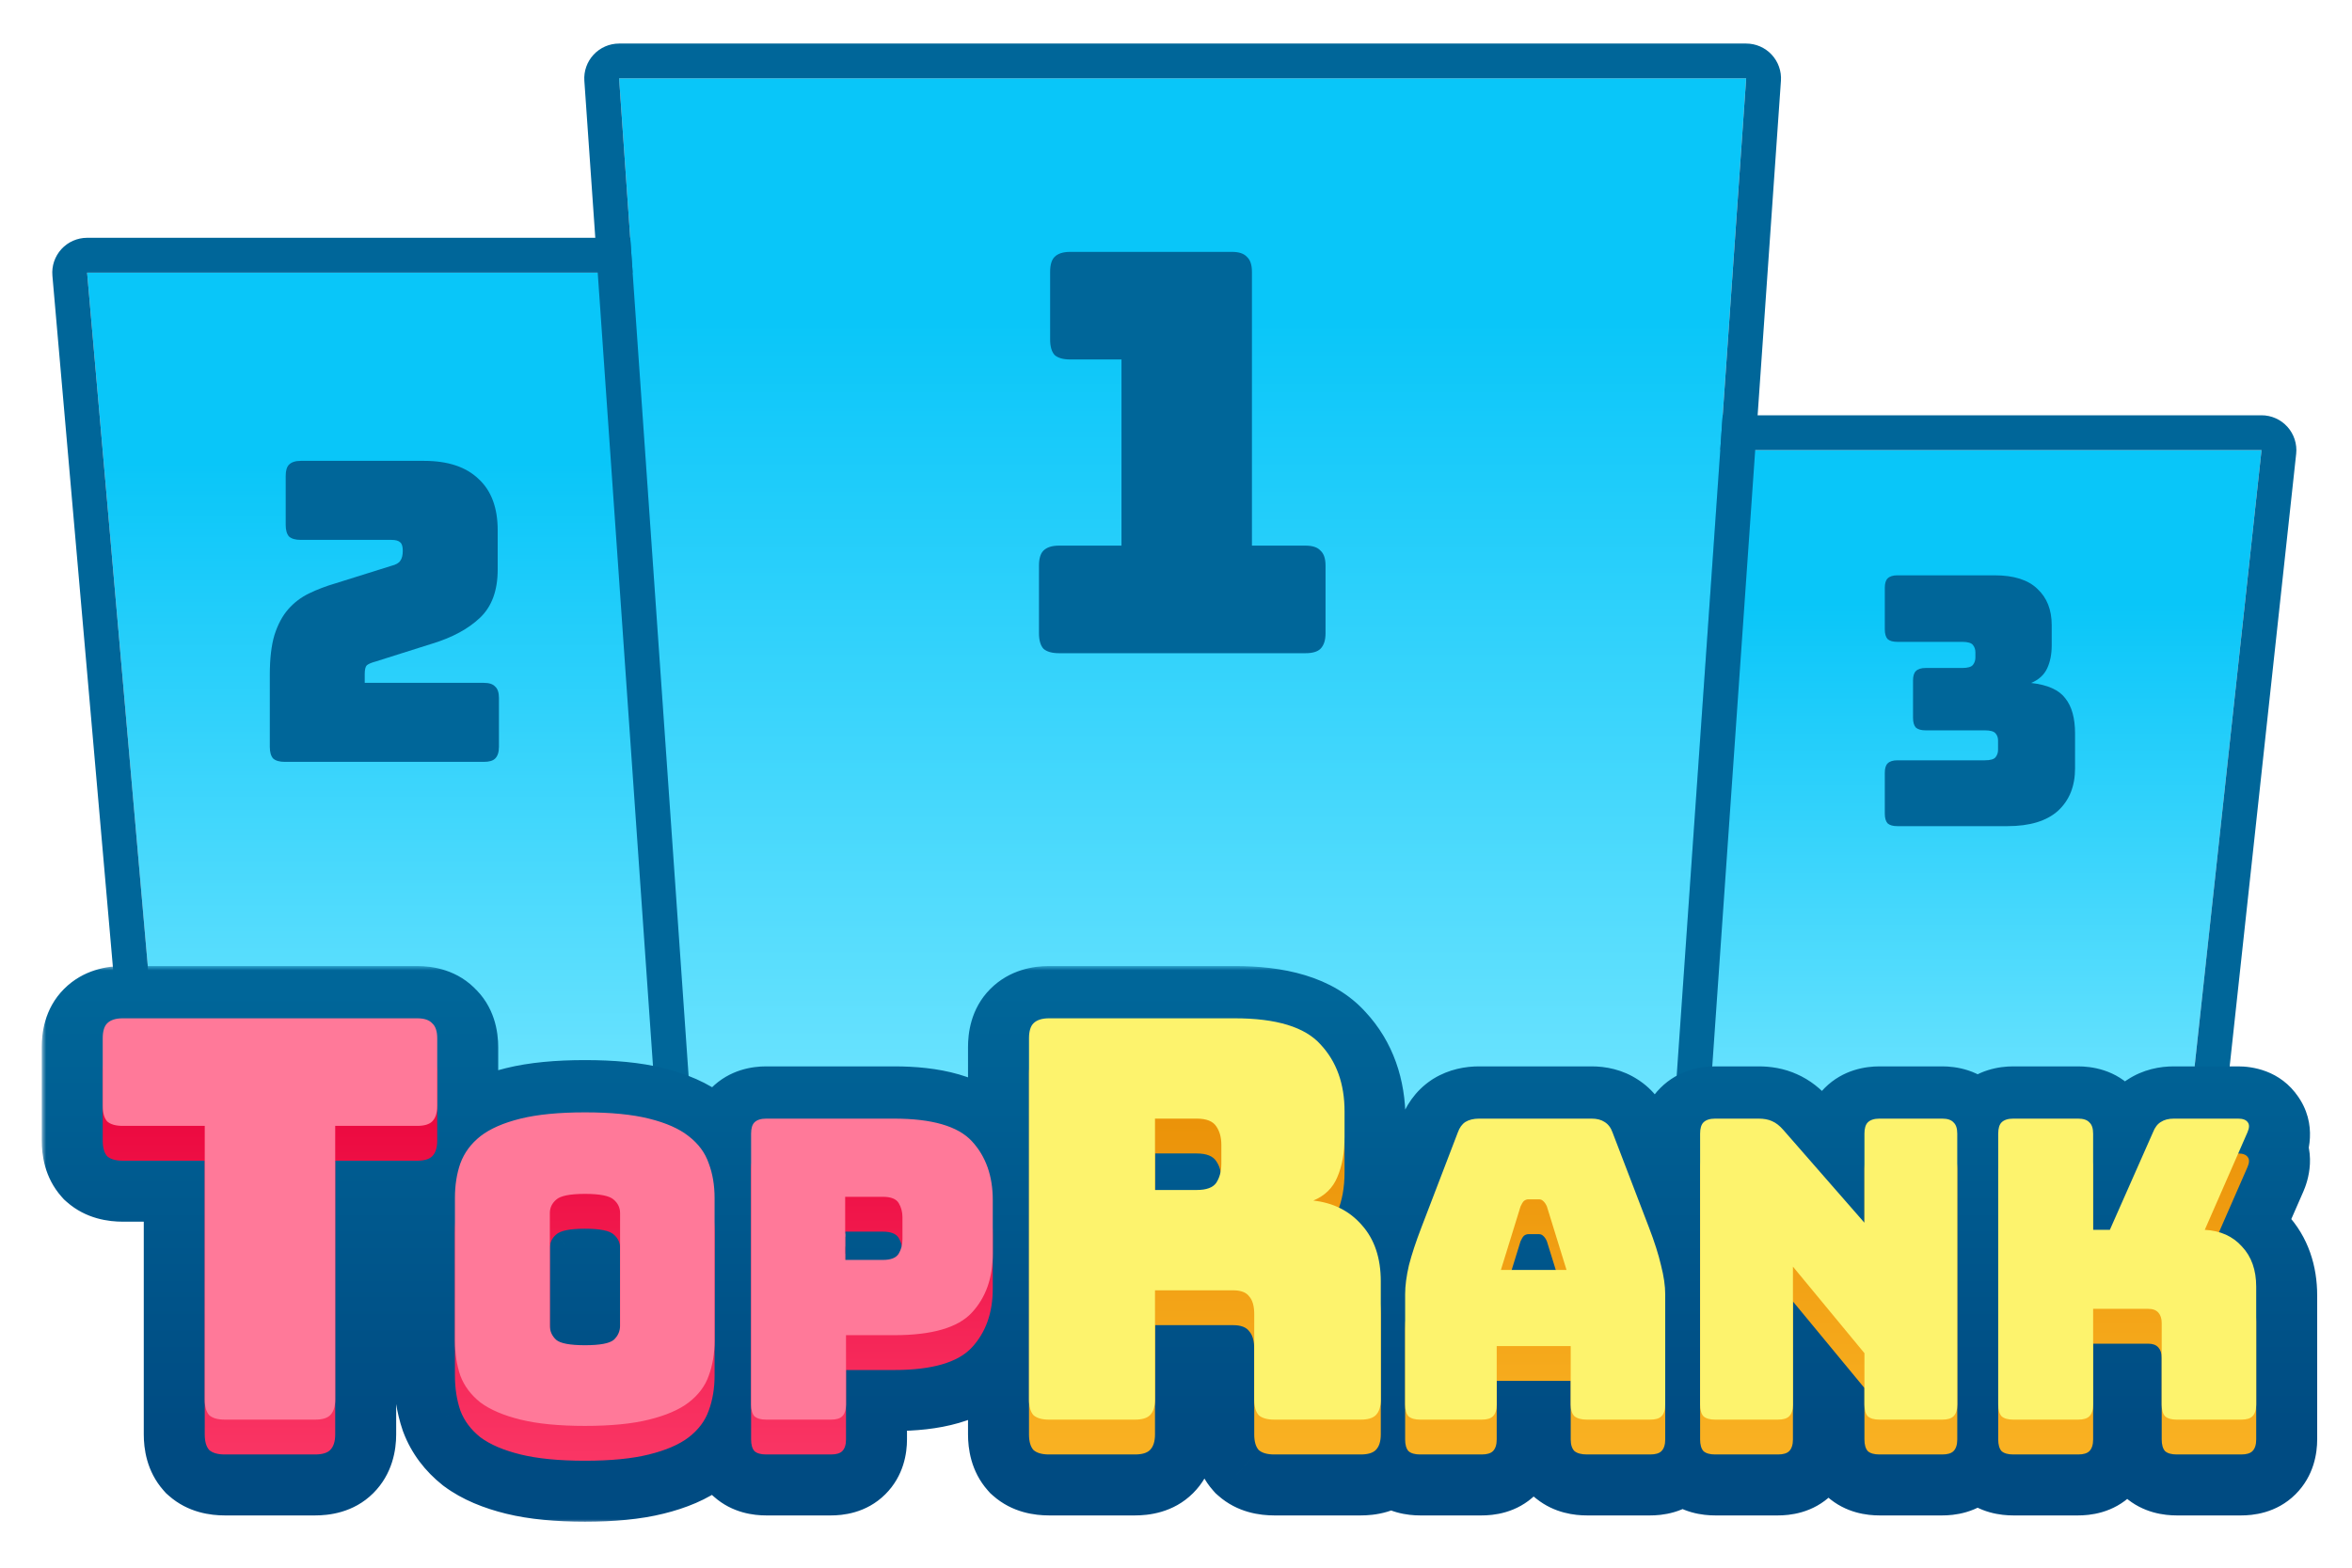 <svg width="270" height="180" viewBox="0 0 270 180" fill="none" xmlns="http://www.w3.org/2000/svg">
<g filter="url(#filter0_d_113_2)">
<path d="M130.033 50.682H259.614L250.336 136.164H139.311L130.033 50.682Z" fill="url(#paint0_linear_113_2)"/>
<path d="M130.033 48.682C129.465 48.682 128.924 48.923 128.545 49.346C128.165 49.769 127.984 50.333 128.045 50.898L137.323 136.38C137.433 137.395 138.29 138.164 139.311 138.164H250.336C251.357 138.164 252.214 137.395 252.324 136.38L261.602 50.898C261.663 50.333 261.481 49.769 261.102 49.346C260.723 48.923 260.182 48.682 259.614 48.682H130.033Z" stroke="#006699" stroke-width="4" stroke-linejoin="round"/>
</g>
<path d="M217.808 87.297H227.848C228.488 87.297 228.902 87.177 229.088 86.937C229.275 86.697 229.368 86.417 229.368 86.097V85.017C229.368 84.697 229.275 84.43 229.088 84.217C228.902 83.977 228.488 83.857 227.848 83.857H221.048C220.542 83.857 220.168 83.751 219.928 83.537C219.715 83.297 219.608 82.924 219.608 82.417V78.137C219.608 77.63 219.715 77.27 219.928 77.057C220.168 76.817 220.542 76.697 221.048 76.697H225.248C225.888 76.697 226.302 76.577 226.488 76.337C226.675 76.097 226.768 75.817 226.768 75.497V74.897C226.768 74.577 226.675 74.297 226.488 74.057C226.302 73.817 225.888 73.697 225.248 73.697H217.808C217.302 73.697 216.928 73.591 216.688 73.377C216.475 73.137 216.368 72.764 216.368 72.257V67.497C216.368 66.99 216.475 66.63 216.688 66.417C216.928 66.177 217.302 66.057 217.808 66.057H228.968C231.182 66.057 232.822 66.577 233.888 67.617C234.982 68.63 235.528 70.017 235.528 71.777V74.097C235.528 75.111 235.355 75.99 235.008 76.737C234.662 77.484 234.048 78.044 233.168 78.417C235.062 78.63 236.368 79.217 237.088 80.177C237.835 81.111 238.208 82.457 238.208 84.217V88.217C238.208 90.27 237.555 91.897 236.248 93.097C234.942 94.27 233.008 94.857 230.448 94.857H217.808C217.302 94.857 216.928 94.751 216.688 94.537C216.475 94.297 216.368 93.924 216.368 93.417V88.737C216.368 88.231 216.475 87.871 216.688 87.657C216.928 87.417 217.302 87.297 217.808 87.297Z" fill="#006699"/>
<g filter="url(#filter1_d_113_2)">
<path d="M10 30.304H139.58L130.303 136.342H19.278L10 30.304Z" fill="url(#paint1_linear_113_2)"/>
<path d="M10 28.304C9.439 28.304 8.904 28.54 8.525 28.953C8.147 29.367 7.959 29.92 8.008 30.479L17.285 136.517C17.376 137.55 18.241 138.342 19.278 138.342H130.303C131.34 138.342 132.205 137.55 132.295 136.517L141.573 30.479C141.622 29.92 141.434 29.367 141.055 28.953C140.676 28.54 140.141 28.304 139.58 28.304H10Z" stroke="#006699" stroke-width="4" stroke-linejoin="round"/>
</g>
<path d="M55.549 87.476H32.701C32.093 87.476 31.645 87.348 31.357 87.092C31.101 86.804 30.973 86.356 30.973 85.748V77.492C30.973 75.636 31.149 74.116 31.501 72.932C31.885 71.716 32.413 70.724 33.085 69.956C33.757 69.188 34.557 68.58 35.485 68.132C36.413 67.684 37.421 67.3 38.509 66.98L44.941 64.964C45.453 64.836 45.789 64.644 45.949 64.388C46.141 64.132 46.237 63.748 46.237 63.236C46.237 62.756 46.141 62.436 45.949 62.276C45.757 62.084 45.421 61.988 44.941 61.988H34.525C33.917 61.988 33.469 61.86 33.181 61.604C32.925 61.316 32.797 60.868 32.797 60.26V54.644C32.797 54.036 32.925 53.604 33.181 53.348C33.469 53.06 33.917 52.916 34.525 52.916H48.685C51.405 52.916 53.485 53.604 54.925 54.98C56.397 56.324 57.133 58.292 57.133 60.884V65.396C57.133 67.796 56.461 69.636 55.117 70.916C53.773 72.196 51.949 73.188 49.645 73.892L43.117 75.956C42.637 76.084 42.301 76.228 42.109 76.388C41.949 76.548 41.869 76.884 41.869 77.396V78.404H55.549C56.157 78.404 56.589 78.548 56.845 78.836C57.133 79.092 57.277 79.524 57.277 80.132V85.748C57.277 86.356 57.133 86.804 56.845 87.092C56.589 87.348 56.157 87.476 55.549 87.476Z" fill="#006699"/>
<g filter="url(#filter2_d_113_2)">
<path d="M71.071 8H200.452L191.189 141H80.335L71.071 8Z" fill="url(#paint2_linear_113_2)"/>
<path d="M71.071 6C70.517 6 69.987 6.23 69.609 6.636C69.231 7.041 69.038 7.586 69.076 8.139L78.34 141.139C78.413 142.187 79.284 143 80.335 143H191.189C192.239 143 193.111 142.187 193.184 141.139L202.448 8.139C202.486 7.586 202.293 7.041 201.915 6.636C201.537 6.23 201.007 6 200.452 6H71.071Z" stroke="#006699" stroke-width="4" stroke-linejoin="round"/>
</g>
<path d="M149.862 75H121.574C120.763 75 120.166 74.829 119.782 74.488C119.441 74.104 119.27 73.507 119.27 72.696V64.952C119.27 64.141 119.441 63.565 119.782 63.224C120.166 62.84 120.763 62.648 121.574 62.648H128.742V41.272H122.854C122.043 41.272 121.446 41.101 121.062 40.76C120.721 40.376 120.55 39.779 120.55 38.968V31.224C120.55 30.413 120.721 29.837 121.062 29.496C121.446 29.112 122.043 28.92 122.854 28.92H141.414C142.225 28.92 142.801 29.112 143.142 29.496C143.526 29.837 143.718 30.413 143.718 31.224V62.648H149.862C150.673 62.648 151.249 62.84 151.59 63.224C151.974 63.565 152.166 64.141 152.166 64.952V72.696C152.166 73.507 151.974 74.104 151.59 74.488C151.249 74.829 150.673 75 149.862 75Z" fill="#006699"/>
<g filter="url(#filter3_dd_113_2)">
<mask id="path-10-outside-1_113_2" maskUnits="userSpaceOnUse" x="4.792" y="108.92" width="262" height="64" fill="black">
<rect fill="white" x="4.792" y="108.92" width="262" height="64"/>
<path fill-rule="evenodd" clip-rule="evenodd" d="M38.48 159.696V162.696C38.48 163.507 38.288 164.104 37.904 164.488C37.563 164.829 36.987 165 36.176 165H25.808C24.997 165 24.4 164.829 24.016 164.488C23.675 164.104 23.504 163.507 23.504 162.696V159.696V131.272H14.096C13.285 131.272 12.688 131.101 12.304 130.76C11.963 130.376 11.792 129.779 11.792 128.968V125.968V121.224V118.224C11.792 117.413 11.963 116.837 12.304 116.496C12.688 116.112 13.285 115.92 14.096 115.92H47.888C48.699 115.92 49.275 116.112 49.616 116.496C50 116.837 50.192 117.413 50.192 118.224V121.224V125.968V128.968C50.192 129.779 50 130.376 49.616 130.76C49.275 131.101 48.699 131.272 47.888 131.272H38.48V159.696ZM52.224 136.56V139.56V152.928V155.928C52.224 157.4 52.432 158.744 52.848 159.96C53.296 161.144 54.064 162.168 55.152 163.032C56.272 163.864 57.808 164.52 59.76 165C61.712 165.48 64.176 165.72 67.152 165.72C70.128 165.72 72.576 165.48 74.496 165C76.448 164.52 77.968 163.864 79.056 163.032C80.176 162.168 80.944 161.144 81.36 159.96C81.808 158.744 82.032 157.4 82.032 155.928V152.928V139.56V136.56C82.032 135.088 81.808 133.76 81.36 132.576C80.944 131.36 80.176 130.32 79.056 129.456C77.968 128.592 76.448 127.92 74.496 127.44C72.576 126.96 70.128 126.72 67.152 126.72C64.176 126.72 61.712 126.96 59.76 127.44C57.808 127.92 56.272 128.592 55.152 129.456C54.064 130.32 53.296 131.36 52.848 132.576C52.432 133.76 52.224 135.088 52.224 136.56ZM63.84 152.832C63.36 152.384 63.12 151.84 63.12 151.2V141.288C63.12 140.68 63.36 140.168 63.84 139.752C64.32 139.304 65.424 139.08 67.152 139.08C68.88 139.08 69.984 139.304 70.464 139.752C70.944 140.168 71.184 140.68 71.184 141.288V151.2C71.184 151.84 70.944 152.384 70.464 152.832C69.984 153.248 68.88 153.456 67.152 153.456C65.424 153.456 64.32 153.248 63.84 152.832ZM97.119 160.272V163.272C97.119 163.88 96.975 164.328 96.687 164.616C96.431 164.872 95.999 165 95.391 165H87.951C87.343 165 86.895 164.872 86.607 164.616C86.351 164.328 86.223 163.88 86.223 163.272V160.272V132.168V129.168C86.223 128.56 86.351 128.128 86.607 127.872C86.895 127.584 87.343 127.44 87.951 127.44H102.639C106.991 127.44 109.967 128.304 111.567 130.032C113.167 131.76 113.967 134.016 113.967 136.8V139.8V142.944V145.944C113.967 148.728 113.167 150.984 111.567 152.712C109.967 154.44 106.991 155.304 102.639 155.304H97.119V160.272ZM103.592 141.54C103.56 141.023 103.418 140.555 103.167 140.136C102.879 139.656 102.271 139.416 101.343 139.416H97.023V143.664H101.343C102.271 143.664 102.879 143.424 103.167 142.944C103.418 142.525 103.56 142.057 103.592 141.54ZM140.19 133.037C140.137 132.366 139.95 131.799 139.629 131.336C139.245 130.739 138.499 130.44 137.389 130.44H132.589V135.632H137.389C138.499 135.632 139.245 135.355 139.629 134.8C139.95 134.301 140.137 133.714 140.19 133.037ZM132.589 159.696V162.696C132.589 163.507 132.397 164.104 132.013 164.488C131.672 164.829 131.096 165 130.285 165H120.429C119.619 165 119.021 164.829 118.637 164.488C118.296 164.104 118.125 163.507 118.125 162.696V159.696V121.224V118.224C118.125 117.413 118.296 116.837 118.637 116.496C119.021 116.112 119.619 115.92 120.429 115.92H141.741C146.52 115.92 149.805 116.923 151.597 118.928C153.432 120.891 154.349 123.451 154.349 126.608V129.552C154.349 129.561 154.349 129.571 154.349 129.58C154.349 129.59 154.349 129.599 154.349 129.608V132.552C154.349 134.344 154.072 135.88 153.517 137.16C153.469 137.277 153.417 137.391 153.361 137.502C154.509 137.983 155.5 138.704 156.333 139.664C157.784 141.285 158.509 143.44 158.509 146.128V149.128V159.696V162.696C158.509 163.507 158.317 164.104 157.933 164.488C157.592 164.829 157.016 165 156.205 165H146.285C145.475 165 144.877 164.829 144.493 164.488C144.152 164.104 143.981 163.507 143.981 162.696V159.696V152.904C143.981 151.965 143.789 151.283 143.405 150.856C143.064 150.387 142.445 150.152 141.549 150.152H132.589V159.696ZM178.904 144.816L177.576 140.52C177.448 140.232 177.304 140.024 177.144 139.896C177.016 139.768 176.856 139.704 176.664 139.704H175.464C175.272 139.704 175.096 139.768 174.936 139.896C174.808 140.024 174.68 140.232 174.552 140.52L173.223 144.816H178.904ZM161.304 147.6V150.6V160.272V163.272C161.304 163.88 161.432 164.328 161.688 164.616C161.976 164.872 162.424 165 163.032 165H170.088C170.696 165 171.128 164.872 171.384 164.616C171.672 164.328 171.816 163.88 171.816 163.272V160.272V156.552H180.312V160.272V163.272C180.312 163.88 180.456 164.328 180.744 164.616C181.064 164.872 181.544 165 182.184 165H189.432C190.04 165 190.472 164.872 190.728 164.616C191.016 164.328 191.16 163.88 191.16 163.272V160.272V150.6V147.6C191.16 146.64 191 145.536 190.68 144.288C190.392 143.04 189.928 141.584 189.288 139.92L185.112 129.024C184.92 128.48 184.616 128.08 184.2 127.824C183.816 127.568 183.32 127.44 182.712 127.44H169.8C169.16 127.44 168.632 127.568 168.216 127.824C167.832 128.08 167.544 128.48 167.352 129.024L163.176 139.92C162.536 141.584 162.056 143.04 161.736 144.288C161.448 145.536 161.304 146.64 161.304 147.6ZM205.822 160.272V163.272C205.822 163.88 205.678 164.328 205.39 164.616C205.134 164.872 204.702 165 204.094 165H196.894C196.286 165 195.838 164.872 195.55 164.616C195.294 164.328 195.166 163.88 195.166 163.272V160.272V132.168V129.168C195.166 128.56 195.294 128.128 195.55 127.872C195.838 127.584 196.286 127.44 196.894 127.44H201.886C202.494 127.44 203.006 127.536 203.422 127.728C203.87 127.92 204.302 128.256 204.718 128.736L214.03 139.392V132.168V129.168C214.03 128.56 214.158 128.128 214.414 127.872C214.702 127.584 215.15 127.44 215.758 127.44H222.958C223.566 127.44 223.998 127.584 224.254 127.872C224.542 128.128 224.686 128.56 224.686 129.168V132.168V160.272V163.272C224.686 163.88 224.542 164.328 224.254 164.616C223.998 164.872 223.566 165 222.958 165H215.758C215.15 165 214.702 164.872 214.414 164.616C214.158 164.328 214.03 163.88 214.03 163.272V160.272V157.368L205.822 147.432V160.272ZM240.283 160.272V163.272C240.283 163.88 240.139 164.328 239.851 164.616C239.595 164.872 239.163 165 238.555 165H231.115C230.507 165 230.059 164.872 229.771 164.616C229.515 164.328 229.387 163.88 229.387 163.272V160.272V132.168V129.168C229.387 128.56 229.515 128.128 229.771 127.872C230.059 127.584 230.507 127.44 231.115 127.44H238.555C239.163 127.44 239.595 127.584 239.851 127.872C240.139 128.128 240.283 128.56 240.283 129.168V132.168V140.208H242.203L247.147 129.024C247.371 128.448 247.675 128.048 248.059 127.824C248.443 127.568 248.939 127.44 249.547 127.44H256.939C257.483 127.44 257.851 127.584 258.043 127.872C258.235 128.128 258.219 128.512 257.995 129.024L257.36 130.475C257.678 130.533 257.906 130.666 258.043 130.872C258.235 131.128 258.219 131.512 257.995 132.024L254.34 140.374C255.561 140.647 256.571 141.232 257.371 142.128C258.459 143.28 259.003 144.816 259.003 146.736V149.736V160.272V163.272C259.003 163.88 258.859 164.328 258.571 164.616C258.315 164.872 257.883 165 257.275 165H249.883C249.275 165 248.827 164.872 248.539 164.616C248.283 164.328 248.155 163.88 248.155 163.272V160.272V153.912C248.155 153.4 248.027 153 247.771 152.712C247.515 152.424 247.131 152.28 246.619 152.28H240.283V160.272Z"/>
</mask>
<path fill-rule="evenodd" clip-rule="evenodd" d="M38.48 159.696V162.696C38.48 163.507 38.288 164.104 37.904 164.488C37.563 164.829 36.987 165 36.176 165H25.808C24.997 165 24.4 164.829 24.016 164.488C23.675 164.104 23.504 163.507 23.504 162.696V159.696V131.272H14.096C13.285 131.272 12.688 131.101 12.304 130.76C11.963 130.376 11.792 129.779 11.792 128.968V125.968V121.224V118.224C11.792 117.413 11.963 116.837 12.304 116.496C12.688 116.112 13.285 115.92 14.096 115.92H47.888C48.699 115.92 49.275 116.112 49.616 116.496C50 116.837 50.192 117.413 50.192 118.224V121.224V125.968V128.968C50.192 129.779 50 130.376 49.616 130.76C49.275 131.101 48.699 131.272 47.888 131.272H38.48V159.696ZM52.224 136.56V139.56V152.928V155.928C52.224 157.4 52.432 158.744 52.848 159.96C53.296 161.144 54.064 162.168 55.152 163.032C56.272 163.864 57.808 164.52 59.76 165C61.712 165.48 64.176 165.72 67.152 165.72C70.128 165.72 72.576 165.48 74.496 165C76.448 164.52 77.968 163.864 79.056 163.032C80.176 162.168 80.944 161.144 81.36 159.96C81.808 158.744 82.032 157.4 82.032 155.928V152.928V139.56V136.56C82.032 135.088 81.808 133.76 81.36 132.576C80.944 131.36 80.176 130.32 79.056 129.456C77.968 128.592 76.448 127.92 74.496 127.44C72.576 126.96 70.128 126.72 67.152 126.72C64.176 126.72 61.712 126.96 59.76 127.44C57.808 127.92 56.272 128.592 55.152 129.456C54.064 130.32 53.296 131.36 52.848 132.576C52.432 133.76 52.224 135.088 52.224 136.56ZM63.84 152.832C63.36 152.384 63.12 151.84 63.12 151.2V141.288C63.12 140.68 63.36 140.168 63.84 139.752C64.32 139.304 65.424 139.08 67.152 139.08C68.88 139.08 69.984 139.304 70.464 139.752C70.944 140.168 71.184 140.68 71.184 141.288V151.2C71.184 151.84 70.944 152.384 70.464 152.832C69.984 153.248 68.88 153.456 67.152 153.456C65.424 153.456 64.32 153.248 63.84 152.832ZM97.119 160.272V163.272C97.119 163.88 96.975 164.328 96.687 164.616C96.431 164.872 95.999 165 95.391 165H87.951C87.343 165 86.895 164.872 86.607 164.616C86.351 164.328 86.223 163.88 86.223 163.272V160.272V132.168V129.168C86.223 128.56 86.351 128.128 86.607 127.872C86.895 127.584 87.343 127.44 87.951 127.44H102.639C106.991 127.44 109.967 128.304 111.567 130.032C113.167 131.76 113.967 134.016 113.967 136.8V139.8V142.944V145.944C113.967 148.728 113.167 150.984 111.567 152.712C109.967 154.44 106.991 155.304 102.639 155.304H97.119V160.272ZM103.592 141.54C103.56 141.023 103.418 140.555 103.167 140.136C102.879 139.656 102.271 139.416 101.343 139.416H97.023V143.664H101.343C102.271 143.664 102.879 143.424 103.167 142.944C103.418 142.525 103.56 142.057 103.592 141.54ZM140.19 133.037C140.137 132.366 139.95 131.799 139.629 131.336C139.245 130.739 138.499 130.44 137.389 130.44H132.589V135.632H137.389C138.499 135.632 139.245 135.355 139.629 134.8C139.95 134.301 140.137 133.714 140.19 133.037ZM132.589 159.696V162.696C132.589 163.507 132.397 164.104 132.013 164.488C131.672 164.829 131.096 165 130.285 165H120.429C119.619 165 119.021 164.829 118.637 164.488C118.296 164.104 118.125 163.507 118.125 162.696V159.696V121.224V118.224C118.125 117.413 118.296 116.837 118.637 116.496C119.021 116.112 119.619 115.92 120.429 115.92H141.741C146.52 115.92 149.805 116.923 151.597 118.928C153.432 120.891 154.349 123.451 154.349 126.608V129.552C154.349 129.561 154.349 129.571 154.349 129.58C154.349 129.59 154.349 129.599 154.349 129.608V132.552C154.349 134.344 154.072 135.88 153.517 137.16C153.469 137.277 153.417 137.391 153.361 137.502C154.509 137.983 155.5 138.704 156.333 139.664C157.784 141.285 158.509 143.44 158.509 146.128V149.128V159.696V162.696C158.509 163.507 158.317 164.104 157.933 164.488C157.592 164.829 157.016 165 156.205 165H146.285C145.475 165 144.877 164.829 144.493 164.488C144.152 164.104 143.981 163.507 143.981 162.696V159.696V152.904C143.981 151.965 143.789 151.283 143.405 150.856C143.064 150.387 142.445 150.152 141.549 150.152H132.589V159.696ZM178.904 144.816L177.576 140.52C177.448 140.232 177.304 140.024 177.144 139.896C177.016 139.768 176.856 139.704 176.664 139.704H175.464C175.272 139.704 175.096 139.768 174.936 139.896C174.808 140.024 174.68 140.232 174.552 140.52L173.223 144.816H178.904ZM161.304 147.6V150.6V160.272V163.272C161.304 163.88 161.432 164.328 161.688 164.616C161.976 164.872 162.424 165 163.032 165H170.088C170.696 165 171.128 164.872 171.384 164.616C171.672 164.328 171.816 163.88 171.816 163.272V160.272V156.552H180.312V160.272V163.272C180.312 163.88 180.456 164.328 180.744 164.616C181.064 164.872 181.544 165 182.184 165H189.432C190.04 165 190.472 164.872 190.728 164.616C191.016 164.328 191.16 163.88 191.16 163.272V160.272V150.6V147.6C191.16 146.64 191 145.536 190.68 144.288C190.392 143.04 189.928 141.584 189.288 139.92L185.112 129.024C184.92 128.48 184.616 128.08 184.2 127.824C183.816 127.568 183.32 127.44 182.712 127.44H169.8C169.16 127.44 168.632 127.568 168.216 127.824C167.832 128.08 167.544 128.48 167.352 129.024L163.176 139.92C162.536 141.584 162.056 143.04 161.736 144.288C161.448 145.536 161.304 146.64 161.304 147.6ZM205.822 160.272V163.272C205.822 163.88 205.678 164.328 205.39 164.616C205.134 164.872 204.702 165 204.094 165H196.894C196.286 165 195.838 164.872 195.55 164.616C195.294 164.328 195.166 163.88 195.166 163.272V160.272V132.168V129.168C195.166 128.56 195.294 128.128 195.55 127.872C195.838 127.584 196.286 127.44 196.894 127.44H201.886C202.494 127.44 203.006 127.536 203.422 127.728C203.87 127.92 204.302 128.256 204.718 128.736L214.03 139.392V132.168V129.168C214.03 128.56 214.158 128.128 214.414 127.872C214.702 127.584 215.15 127.44 215.758 127.44H222.958C223.566 127.44 223.998 127.584 224.254 127.872C224.542 128.128 224.686 128.56 224.686 129.168V132.168V160.272V163.272C224.686 163.88 224.542 164.328 224.254 164.616C223.998 164.872 223.566 165 222.958 165H215.758C215.15 165 214.702 164.872 214.414 164.616C214.158 164.328 214.03 163.88 214.03 163.272V160.272V157.368L205.822 147.432V160.272ZM240.283 160.272V163.272C240.283 163.88 240.139 164.328 239.851 164.616C239.595 164.872 239.163 165 238.555 165H231.115C230.507 165 230.059 164.872 229.771 164.616C229.515 164.328 229.387 163.88 229.387 163.272V160.272V132.168V129.168C229.387 128.56 229.515 128.128 229.771 127.872C230.059 127.584 230.507 127.44 231.115 127.44H238.555C239.163 127.44 239.595 127.584 239.851 127.872C240.139 128.128 240.283 128.56 240.283 129.168V132.168V140.208H242.203L247.147 129.024C247.371 128.448 247.675 128.048 248.059 127.824C248.443 127.568 248.939 127.44 249.547 127.44H256.939C257.483 127.44 257.851 127.584 258.043 127.872C258.235 128.128 258.219 128.512 257.995 129.024L257.36 130.475C257.678 130.533 257.906 130.666 258.043 130.872C258.235 131.128 258.219 131.512 257.995 132.024L254.34 140.374C255.561 140.647 256.571 141.232 257.371 142.128C258.459 143.28 259.003 144.816 259.003 146.736V149.736V160.272V163.272C259.003 163.88 258.859 164.328 258.571 164.616C258.315 164.872 257.883 165 257.275 165H249.883C249.275 165 248.827 164.872 248.539 164.616C248.283 164.328 248.155 163.88 248.155 163.272V160.272V153.912C248.155 153.4 248.027 153 247.771 152.712C247.515 152.424 247.131 152.28 246.619 152.28H240.283V160.272Z" fill="white"/>
<path d="M37.904 164.488L32.954 159.538L32.954 159.538L37.904 164.488ZM24.016 164.488L18.784 169.139L19.058 169.446L19.365 169.72L24.016 164.488ZM23.504 131.272H30.504V124.272H23.504V131.272ZM12.304 130.76L7.072 135.411L7.346 135.718L7.653 135.992L12.304 130.76ZM12.304 116.496L7.354 111.546L7.354 111.546L12.304 116.496ZM49.616 116.496L44.384 121.147L44.658 121.454L44.965 121.728L49.616 116.496ZM49.616 130.76L54.566 135.71L54.566 135.71L49.616 130.76ZM38.48 131.272V124.272H31.48V131.272H38.48ZM52.848 159.96L46.225 162.226L46.261 162.332L46.301 162.437L52.848 159.96ZM55.152 163.032L50.799 168.514L50.887 168.584L50.978 168.651L55.152 163.032ZM74.496 165L72.825 158.202L72.811 158.206L72.798 158.209L74.496 165ZM79.056 163.032L83.308 168.593L83.32 168.584L83.332 168.574L79.056 163.032ZM81.36 159.96L74.792 157.54L74.773 157.59L74.756 157.64L81.36 159.96ZM81.36 132.576L74.737 134.842L74.773 134.948L74.813 135.053L81.36 132.576ZM79.056 129.456L74.703 134.938L74.741 134.968L74.78 134.998L79.056 129.456ZM74.496 127.44L72.798 134.231L72.811 134.234L72.825 134.238L74.496 127.44ZM55.152 129.456L50.876 123.914L50.837 123.944L50.799 123.974L55.152 129.456ZM52.848 132.576L46.28 130.156L46.261 130.206L46.244 130.256L52.848 132.576ZM63.84 152.832L59.064 157.949L59.158 158.037L59.255 158.122L63.84 152.832ZM63.84 139.752L68.424 145.042L68.522 144.957L68.616 144.869L63.84 139.752ZM70.464 139.752L65.688 144.869L65.782 144.957L65.879 145.042L70.464 139.752ZM70.464 152.832L75.049 158.122L75.146 158.037L75.24 157.949L70.464 152.832ZM96.687 164.616L101.636 169.566L101.636 169.566L96.687 164.616ZM86.607 164.616L81.375 169.266L81.648 169.574L81.956 169.848L86.607 164.616ZM86.607 127.872L81.657 122.922L81.657 122.922L86.607 127.872ZM111.567 130.032L106.43 134.788L106.43 134.788L111.567 130.032ZM111.567 152.712L106.43 147.956L106.43 147.956L111.567 152.712ZM97.119 155.304V148.304H90.119V155.304H97.119ZM103.592 141.54L110.578 141.971L110.605 141.54L110.578 141.109L103.592 141.54ZM103.167 140.136L109.169 136.535L109.169 136.535L103.167 140.136ZM97.023 139.416V132.416H90.023V139.416H97.023ZM97.023 143.664H90.023V150.664H97.023V143.664ZM103.167 142.944L109.169 146.545L109.169 146.545L103.167 142.944ZM140.19 133.037L147.168 133.583L147.211 133.034L147.168 132.486L140.19 133.037ZM139.629 131.336L133.741 135.121L133.806 135.222L133.874 135.32L139.629 131.336ZM132.589 130.44V123.44H125.589V130.44H132.589ZM132.589 135.632H125.589V142.632H132.589V135.632ZM139.629 134.8L145.385 138.784L145.453 138.686L145.518 138.585L139.629 134.8ZM132.013 164.488L127.064 159.538L127.064 159.538L132.013 164.488ZM118.637 164.488L113.405 169.139L113.679 169.446L113.987 169.72L118.637 164.488ZM118.637 116.496L123.587 121.446L123.587 121.446L118.637 116.496ZM151.597 118.928L146.378 123.592L146.43 123.651L146.484 123.708L151.597 118.928ZM153.517 137.16L147.094 134.377L147.071 134.43L147.049 134.483L153.517 137.16ZM153.361 137.502L147.105 134.362L143.743 141.059L150.654 143.957L153.361 137.502ZM156.333 139.664L151.048 144.254L151.082 144.293L151.117 144.332L156.333 139.664ZM157.933 164.488L152.984 159.538L152.984 159.538L157.933 164.488ZM144.493 164.488L139.261 169.138L139.535 169.446L139.843 169.72L144.493 164.488ZM143.405 150.856L137.744 154.973L137.959 155.268L138.202 155.539L143.405 150.856ZM132.589 150.152V143.152H125.589V150.152H132.589ZM178.904 144.816V151.816H188.396L185.592 142.748L178.904 144.816ZM177.576 140.52L184.263 138.452L184.141 138.056L183.972 137.677L177.576 140.52ZM177.144 139.896L172.194 144.846L172.468 145.12L172.771 145.362L177.144 139.896ZM174.936 139.896L170.563 134.43L170.26 134.672L169.986 134.946L174.936 139.896ZM174.552 140.52L168.155 137.677L167.987 138.056L167.864 138.452L174.552 140.52ZM173.223 144.816L166.536 142.748L163.732 151.816H173.223V144.816ZM161.688 164.616L156.456 169.267L156.73 169.574L157.037 169.848L161.688 164.616ZM171.384 164.616L176.334 169.566L176.334 169.566L171.384 164.616ZM171.816 156.552V149.552H164.816V156.552H171.816ZM180.312 156.552H187.312V149.552H180.312V156.552ZM180.744 164.616L175.794 169.566L176.068 169.84L176.371 170.082L180.744 164.616ZM190.728 164.616L185.778 159.666L185.778 159.666L190.728 164.616ZM190.68 144.288L183.859 145.862L183.878 145.945L183.899 146.027L190.68 144.288ZM189.288 139.92L182.751 142.425L182.754 142.433L189.288 139.92ZM185.112 129.024L178.511 131.354L178.542 131.442L178.575 131.529L185.112 129.024ZM184.2 127.824L180.317 133.648L180.423 133.719L180.531 133.786L184.2 127.824ZM168.216 127.824L164.547 121.862L164.439 121.929L164.333 122L168.216 127.824ZM167.352 129.024L173.888 131.529L173.922 131.442L173.953 131.354L167.352 129.024ZM163.176 139.92L169.709 142.433L169.712 142.425L163.176 139.92ZM161.736 144.288L154.955 142.549L154.934 142.631L154.915 142.714L161.736 144.288ZM205.39 164.616L210.34 169.566L210.34 169.566L205.39 164.616ZM195.55 164.616L190.319 169.267L190.592 169.574L190.9 169.848L195.55 164.616ZM195.55 127.872L200.5 132.822L200.5 132.822L195.55 127.872ZM203.422 127.728L200.489 134.084L200.576 134.124L200.665 134.162L203.422 127.728ZM204.718 128.736L199.429 133.321L199.438 133.331L199.447 133.342L204.718 128.736ZM214.03 139.392L208.759 143.998L221.03 158.04V139.392H214.03ZM214.414 127.872L219.364 132.822L219.364 132.822L214.414 127.872ZM224.254 127.872L219.022 132.523L219.296 132.83L219.604 133.104L224.254 127.872ZM224.254 164.616L229.204 169.566L229.204 169.566L224.254 164.616ZM214.414 164.616L209.183 169.267L209.456 169.574L209.764 169.848L214.414 164.616ZM214.03 157.368H221.03V154.851L219.427 152.91L214.03 157.368ZM205.822 147.432L211.219 142.974L198.822 127.967V147.432H205.822ZM239.851 164.616L234.901 159.666L234.901 159.666L239.851 164.616ZM229.771 164.616L224.539 169.267L224.813 169.574L225.12 169.848L229.771 164.616ZM229.771 127.872L234.721 132.822L234.721 132.822L229.771 127.872ZM239.851 127.872L234.619 132.523L234.893 132.83L235.201 133.104L239.851 127.872ZM240.283 140.208H233.283V147.208H240.283V140.208ZM242.203 140.208V147.208H246.762L248.605 143.038L242.203 140.208ZM247.147 129.024L253.549 131.854L253.613 131.709L253.671 131.561L247.147 129.024ZM248.059 127.824L251.586 133.87L251.767 133.765L251.942 133.648L248.059 127.824ZM258.043 127.872L252.219 131.755L252.326 131.917L252.443 132.072L258.043 127.872ZM257.995 129.024L264.407 131.831L264.408 131.83L257.995 129.024ZM257.36 130.475L250.947 127.668L247.405 135.759L256.092 137.359L257.36 130.475ZM258.043 130.872L252.219 134.755L252.326 134.917L252.443 135.072L258.043 130.872ZM257.995 132.024L264.407 134.831L264.408 134.83L257.995 132.024ZM254.34 140.374L247.927 137.567L244.518 145.354L252.814 147.206L254.34 140.374ZM257.371 142.128L252.147 146.787L252.213 146.862L252.282 146.934L257.371 142.128ZM258.571 164.616L253.621 159.666L253.621 159.666L258.571 164.616ZM248.539 164.616L243.307 169.266L243.581 169.574L243.889 169.848L248.539 164.616ZM247.771 152.712L253.003 148.062L253.003 148.061L247.771 152.712ZM240.283 152.28V145.28H233.283V152.28H240.283ZM31.48 159.696V162.696H45.48V159.696H31.48ZM31.48 162.696C31.48 162.556 31.5 160.992 32.954 159.538L42.854 169.438C45.076 167.216 45.48 164.457 45.48 162.696H31.48ZM32.954 159.538C33.786 158.706 34.666 158.327 35.227 158.16C35.765 158.001 36.127 158 36.176 158V172C37.654 172 40.548 171.744 42.854 169.438L32.954 159.538ZM36.176 158H25.808V172H36.176V158ZM25.808 158C25.867 158 26.192 158.003 26.675 158.141C27.178 158.285 27.926 158.598 28.667 159.256L19.365 169.72C21.594 171.7 24.226 172 25.808 172V158ZM29.248 159.837C29.906 160.578 30.219 161.326 30.363 161.829C30.501 162.312 30.504 162.637 30.504 162.696H16.504C16.504 164.278 16.803 166.91 18.784 169.139L29.248 159.837ZM30.504 162.696V159.696H16.504V162.696H30.504ZM30.504 159.696V131.272H16.504V159.696H30.504ZM23.504 124.272H14.096V138.272H23.504V124.272ZM14.096 124.272C14.155 124.272 14.479 124.275 14.963 124.413C15.466 124.557 16.214 124.87 16.954 125.528L7.653 135.992C9.882 137.972 12.514 138.272 14.096 138.272V124.272ZM17.536 126.109C18.194 126.85 18.507 127.598 18.651 128.101C18.789 128.584 18.792 128.909 18.792 128.968H4.792C4.792 130.55 5.091 133.182 7.072 135.411L17.536 126.109ZM18.792 128.968V125.968H4.792V128.968H18.792ZM18.792 125.968V121.224H4.792V125.968H18.792ZM18.792 121.224V118.224H4.792V121.224H18.792ZM18.792 118.224C18.792 118.273 18.791 118.635 18.632 119.173C18.465 119.734 18.086 120.614 17.254 121.446L7.354 111.546C5.048 113.852 4.792 116.745 4.792 118.224H18.792ZM17.254 121.446C15.8 122.9 14.236 122.92 14.096 122.92V108.92C12.335 108.92 9.576 109.324 7.354 111.546L17.254 121.446ZM14.096 122.92H47.888V108.92H14.096V122.92ZM47.888 122.92C47.839 122.92 45.976 122.937 44.384 121.147L54.848 111.845C52.574 109.287 49.559 108.92 47.888 108.92V122.92ZM44.965 121.728C43.175 120.136 43.192 118.274 43.192 118.224H57.192C57.192 116.553 56.825 113.539 54.267 111.264L44.965 121.728ZM43.192 118.224V121.224H57.192V118.224H43.192ZM43.192 121.224V125.968H57.192V121.224H43.192ZM43.192 125.968V128.968H57.192V125.968H43.192ZM43.192 128.968C43.192 128.828 43.212 127.264 44.666 125.81L54.566 135.71C56.788 133.488 57.192 130.729 57.192 128.968H43.192ZM44.666 125.81C45.498 124.978 46.378 124.599 46.939 124.432C47.477 124.273 47.839 124.272 47.888 124.272V138.272C49.367 138.272 52.26 138.016 54.566 135.71L44.666 125.81ZM47.888 124.272H38.48V138.272H47.888V124.272ZM31.48 131.272V159.696H45.48V131.272H31.48ZM59.224 139.56V136.56H45.224V139.56H59.224ZM59.224 152.928V139.56H45.224V152.928H59.224ZM59.224 155.928V152.928H45.224V155.928H59.224ZM59.471 157.694C59.338 157.305 59.224 156.739 59.224 155.928H45.224C45.224 158.061 45.526 160.183 46.225 162.226L59.471 157.694ZM59.505 157.55C59.39 157.459 59.356 157.41 59.36 157.416C59.361 157.418 59.367 157.426 59.376 157.441C59.384 157.456 59.391 157.471 59.395 157.483L46.301 162.437C47.239 164.916 48.821 166.943 50.799 168.514L59.505 157.55ZM61.431 158.202C60.017 157.855 59.446 157.502 59.326 157.413L50.978 168.651C53.098 170.226 55.599 171.185 58.089 171.798L61.431 158.202ZM67.152 158.72C64.497 158.72 62.643 158.5 61.431 158.202L58.089 171.798C60.781 172.46 63.855 172.72 67.152 172.72V158.72ZM72.798 158.209C71.637 158.499 69.812 158.72 67.152 158.72V172.72C70.444 172.72 73.515 172.461 76.194 171.791L72.798 158.209ZM74.804 157.471C74.804 157.471 74.795 157.478 74.776 157.49C74.758 157.503 74.729 157.521 74.69 157.543C74.611 157.588 74.492 157.649 74.326 157.721C73.989 157.867 73.5 158.036 72.825 158.202L76.168 171.798C78.655 171.186 81.183 170.217 83.308 168.593L74.804 157.471ZM74.756 157.64C74.771 157.596 74.79 157.552 74.813 157.51C74.835 157.468 74.857 157.436 74.872 157.416C74.904 157.373 74.892 157.403 74.78 157.49L83.332 168.574C85.382 166.992 87.044 164.899 87.964 162.28L74.756 157.64ZM75.032 155.928C75.032 156.685 74.918 157.197 74.792 157.54L87.928 162.38C88.698 160.291 89.032 158.115 89.032 155.928H75.032ZM75.032 152.928V155.928H89.032V152.928H75.032ZM75.032 139.56V152.928H89.032V139.56H75.032ZM75.032 136.56V139.56H89.032V136.56H75.032ZM74.813 135.053C74.917 135.328 75.032 135.799 75.032 136.56H89.032C89.032 134.377 88.699 132.192 87.907 130.099L74.813 135.053ZM74.78 134.998C74.874 135.071 74.877 135.091 74.841 135.042C74.824 135.02 74.804 134.988 74.784 134.95C74.764 134.911 74.748 134.874 74.737 134.842L87.983 130.31C87.079 127.666 85.425 125.528 83.332 123.914L74.78 134.998ZM72.825 134.238C73.483 134.399 73.951 134.566 74.269 134.706C74.588 134.847 74.706 134.94 74.703 134.938L83.409 123.974C81.261 122.269 78.694 121.264 76.168 120.642L72.825 134.238ZM67.152 133.72C69.812 133.72 71.637 133.941 72.798 134.231L76.194 120.649C73.515 119.979 70.444 119.72 67.152 119.72V133.72ZM61.431 134.238C62.643 133.94 64.497 133.72 67.152 133.72V119.72C63.855 119.72 60.781 119.98 58.089 120.642L61.431 134.238ZM59.428 134.998C59.523 134.925 60.056 134.576 61.431 134.238L58.089 120.642C55.56 121.264 53.021 122.259 50.876 123.914L59.428 134.998ZM59.416 134.996C59.416 134.998 59.412 135.007 59.406 135.018C59.4 135.03 59.394 135.039 59.391 135.042C59.388 135.046 59.393 135.039 59.408 135.023C59.425 135.007 59.455 134.978 59.505 134.938L50.799 123.974C48.781 125.577 47.203 127.648 46.28 130.156L59.416 134.996ZM59.224 136.56C59.224 135.745 59.339 135.218 59.452 134.896L46.244 130.256C45.525 132.302 45.224 134.431 45.224 136.56H59.224ZM56.12 151.2C56.12 153.836 57.207 156.216 59.064 157.949L68.616 147.715C68.996 148.069 69.404 148.582 69.704 149.263C70.006 149.947 70.12 150.622 70.12 151.2H56.12ZM56.12 141.288V151.2H70.12V141.288H56.12ZM59.255 134.462C57.32 136.14 56.12 138.549 56.12 141.288H70.12C70.12 141.932 69.986 142.677 69.638 143.419C69.294 144.154 68.833 144.687 68.424 145.042L59.255 134.462ZM67.152 132.08C66.04 132.08 64.82 132.148 63.636 132.388C62.615 132.595 60.706 133.101 59.064 134.635L68.616 144.869C67.985 145.459 67.385 145.76 67.051 145.902C66.708 146.048 66.472 146.098 66.42 146.108C66.34 146.124 66.536 146.08 67.152 146.08V132.08ZM75.24 134.635C73.597 133.101 71.689 132.595 70.668 132.388C69.484 132.148 68.264 132.08 67.152 132.08V146.08C67.768 146.08 67.964 146.124 67.884 146.108C67.832 146.098 67.596 146.048 67.253 145.902C66.919 145.76 66.319 145.459 65.688 144.869L75.24 134.635ZM78.184 141.288C78.184 138.549 76.984 136.14 75.049 134.462L65.879 145.042C65.471 144.687 65.01 144.154 64.666 143.419C64.318 142.677 64.184 141.932 64.184 141.288H78.184ZM78.184 151.2V141.288H64.184V151.2H78.184ZM75.24 157.949C77.097 156.216 78.184 153.836 78.184 151.2H64.184C64.184 150.622 64.297 149.947 64.6 149.263C64.9 148.582 65.308 148.069 65.688 147.715L75.24 157.949ZM67.152 160.456C68.246 160.456 69.43 160.394 70.572 160.179C71.532 159.998 73.401 159.549 75.049 158.122L65.879 147.542C66.523 146.984 67.117 146.712 67.421 146.592C67.74 146.467 67.951 146.427 67.98 146.421C68.018 146.414 67.786 146.456 67.152 146.456V160.456ZM59.255 158.122C60.903 159.549 62.772 159.998 63.732 160.179C64.874 160.394 66.058 160.456 67.152 160.456V146.456C66.518 146.456 66.286 146.414 66.324 146.421C66.353 146.427 66.564 146.467 66.883 146.592C67.187 146.712 67.781 146.984 68.424 147.542L59.255 158.122ZM90.119 160.272V163.272H104.119V160.272H90.119ZM90.119 163.272C90.119 162.929 90.187 161.216 91.737 159.666L101.636 169.566C103.763 167.44 104.119 164.831 104.119 163.272H90.119ZM91.737 159.666C92.612 158.791 93.549 158.38 94.182 158.192C94.792 158.012 95.24 158 95.391 158V172C96.666 172 99.416 171.786 101.636 169.566L91.737 159.666ZM95.391 158H87.951V172H95.391V158ZM87.951 158C88.114 158 89.701 158.001 91.257 159.384L81.956 169.848C84.088 171.743 86.571 172 87.951 172V158ZM91.838 159.966C93.222 161.522 93.223 163.108 93.223 163.272H79.223C79.223 164.652 79.48 167.134 81.375 169.266L91.838 159.966ZM93.223 163.272V160.272H79.223V163.272H93.223ZM93.223 160.272V132.168H79.223V160.272H93.223ZM93.223 132.168V129.168H79.223V132.168H93.223ZM93.223 129.168C93.223 129.319 93.211 129.767 93.03 130.377C92.843 131.01 92.431 131.947 91.556 132.822L81.657 122.922C79.436 125.143 79.223 127.892 79.223 129.168H93.223ZM91.556 132.822C90.006 134.372 88.293 134.44 87.951 134.44V120.44C86.392 120.44 83.783 120.796 81.657 122.922L91.556 132.822ZM87.951 134.44H102.639V120.44H87.951V134.44ZM102.639 134.44C104.399 134.44 105.527 134.62 106.183 134.81C106.826 134.997 106.726 135.107 106.43 134.788L116.703 125.276C113.018 121.296 107.432 120.44 102.639 120.44V134.44ZM106.43 134.788C106.619 134.991 106.967 135.438 106.967 136.8H120.967C120.967 132.594 119.714 128.529 116.703 125.276L106.43 134.788ZM106.967 136.8V139.8H120.967V136.8H106.967ZM106.967 139.8V142.944H120.967V139.8H106.967ZM106.967 142.944V145.944H120.967V142.944H106.967ZM106.967 145.944C106.967 147.306 106.619 147.753 106.43 147.956L116.703 157.468C119.714 154.215 120.967 150.15 120.967 145.944H106.967ZM106.43 147.956C106.726 147.637 106.826 147.747 106.183 147.934C105.527 148.124 104.399 148.304 102.639 148.304V162.304C107.432 162.304 113.018 161.448 116.703 157.468L106.43 147.956ZM102.639 148.304H97.119V162.304H102.639V148.304ZM90.119 155.304V160.272H104.119V155.304H90.119ZM110.578 141.109C110.482 139.54 110.032 137.973 109.169 136.535L97.164 143.737C96.804 143.137 96.638 142.506 96.605 141.971L110.578 141.109ZM109.169 136.535C106.945 132.827 103.058 132.416 101.343 132.416V146.416C101.267 146.416 100.705 146.415 99.924 146.107C99.045 145.76 97.941 145.032 97.164 143.737L109.169 136.535ZM101.343 132.416H97.023V146.416H101.343V132.416ZM90.023 139.416V143.664H104.023V139.416H90.023ZM97.023 150.664H101.343V136.664H97.023V150.664ZM101.343 150.664C103.058 150.664 106.944 150.253 109.169 146.545L97.164 139.343C97.941 138.048 99.045 137.32 99.924 136.973C100.705 136.665 101.267 136.664 101.343 136.664V150.664ZM109.169 146.545C110.032 145.107 110.482 143.54 110.578 141.971L96.605 141.109C96.638 140.574 96.804 139.943 97.164 139.343L109.169 146.545ZM147.168 132.486C147.037 130.824 146.535 129.013 145.385 127.352L133.874 135.32C133.365 134.585 133.237 133.908 133.211 133.588L147.168 132.486ZM145.518 127.551C143.236 124.002 139.477 123.44 137.389 123.44V137.44C137.369 137.44 136.884 137.444 136.182 137.163C135.39 136.846 134.438 136.206 133.741 135.121L145.518 127.551ZM137.389 123.44H132.589V137.44H137.389V123.44ZM125.589 130.44V135.632H139.589V130.44H125.589ZM132.589 142.632H137.389V128.632H132.589V142.632ZM137.389 142.632C139.299 142.632 143.026 142.192 145.385 138.784L133.874 130.816C134.637 129.713 135.622 129.13 136.344 128.862C136.683 128.736 136.954 128.681 137.119 128.657C137.284 128.632 137.381 128.632 137.389 128.632V142.632ZM145.518 138.585C146.549 136.98 147.038 135.244 147.168 133.583L133.211 132.49C133.235 132.184 133.35 131.623 133.741 131.015L145.518 138.585ZM125.589 159.696V162.696H139.589V159.696H125.589ZM125.589 162.696C125.589 162.556 125.609 160.992 127.064 159.538L136.963 169.438C139.185 167.216 139.589 164.457 139.589 162.696H125.589ZM127.064 159.538C127.896 158.706 128.776 158.327 129.337 158.16C129.875 158.001 130.236 158 130.285 158V172C131.764 172 134.657 171.744 136.963 169.438L127.064 159.538ZM130.285 158H120.429V172H130.285V158ZM120.429 158C120.488 158 120.813 158.003 121.296 158.141C121.8 158.285 122.548 158.598 123.288 159.256L113.987 169.72C116.215 171.701 118.847 172 120.429 172V158ZM123.869 159.837C124.527 160.578 124.84 161.326 124.984 161.829C125.122 162.312 125.125 162.637 125.125 162.696H111.125C111.125 164.278 111.425 166.91 113.405 169.139L123.869 159.837ZM125.125 162.696V159.696H111.125V162.696H125.125ZM125.125 159.696V121.224H111.125V159.696H125.125ZM125.125 121.224V118.224H111.125V121.224H125.125ZM125.125 118.224C125.125 118.273 125.124 118.635 124.965 119.173C124.799 119.734 124.419 120.614 123.587 121.446L113.688 111.546C111.382 113.852 111.125 116.745 111.125 118.224H125.125ZM123.587 121.446C122.133 122.9 120.569 122.92 120.429 122.92V108.92C118.668 108.92 115.91 109.324 113.688 111.546L123.587 121.446ZM120.429 122.92H141.741V108.92H120.429V122.92ZM141.741 122.92C143.687 122.92 144.968 123.13 145.746 123.367C146.499 123.597 146.541 123.775 146.378 123.592L156.817 114.264C152.968 109.957 147.066 108.92 141.741 108.92V122.92ZM146.484 123.708C146.897 124.151 147.349 124.894 147.349 126.608H161.349C161.349 122.007 159.967 117.631 156.711 114.148L146.484 123.708ZM147.349 126.608V129.552H161.349V126.608H147.349ZM147.349 129.552C147.349 129.55 147.349 129.549 147.349 129.555C147.349 129.559 147.349 129.569 147.349 129.58H161.349C161.349 129.582 161.349 129.583 161.349 129.577C161.349 129.574 161.349 129.563 161.349 129.552H147.349ZM147.349 129.58C147.349 129.592 147.349 129.602 147.349 129.606C147.349 129.611 147.349 129.61 147.349 129.608H161.349C161.349 129.597 161.349 129.586 161.349 129.583C161.349 129.577 161.349 129.578 161.349 129.58H147.349ZM147.349 129.608V132.552H161.349V129.608H147.349ZM147.349 132.552C147.349 133.648 147.177 134.187 147.094 134.377L159.94 139.943C160.967 137.573 161.349 135.04 161.349 132.552H147.349ZM147.049 134.483C147.065 134.447 147.083 134.406 147.105 134.362L159.617 140.642C159.751 140.376 159.873 140.107 159.985 139.837L147.049 134.483ZM150.654 143.957C150.789 144.014 150.903 144.087 151.048 144.254L161.619 135.074C160.096 133.321 158.229 131.953 156.068 131.047L150.654 143.957ZM151.117 144.332C151.165 144.386 151.509 144.739 151.509 146.128H165.509C165.509 142.141 164.403 138.185 161.55 134.996L151.117 144.332ZM151.509 146.128V149.128H165.509V146.128H151.509ZM151.509 149.128V159.696H165.509V149.128H151.509ZM151.509 159.696V162.696H165.509V159.696H151.509ZM151.509 162.696C151.509 162.556 151.529 160.992 152.984 159.538L162.883 169.438C165.105 167.216 165.509 164.457 165.509 162.696H151.509ZM152.984 159.538C153.816 158.706 154.696 158.327 155.257 158.16C155.795 158.001 156.156 158 156.205 158V172C157.684 172 160.577 171.744 162.883 169.438L152.984 159.538ZM156.205 158H146.285V172H156.205V158ZM146.285 158C146.344 158 146.669 158.003 147.152 158.141C147.656 158.285 148.404 158.598 149.144 159.256L139.843 169.72C142.071 171.7 144.703 172 146.285 172V158ZM149.725 159.838C150.383 160.578 150.696 161.326 150.84 161.829C150.978 162.312 150.981 162.637 150.981 162.696H136.981C136.981 164.278 137.281 166.91 139.261 169.138L149.725 159.838ZM150.981 162.696V159.696H136.981V162.696H150.981ZM150.981 159.696V152.904H136.981V159.696H150.981ZM150.981 152.904C150.981 151.268 150.691 148.487 148.608 146.173L138.202 155.539C137.526 154.787 137.227 154.038 137.099 153.583C137.035 153.355 137.007 153.178 136.994 153.071C136.981 152.964 136.981 152.905 136.981 152.904H150.981ZM149.067 146.739C146.812 143.639 143.43 143.152 141.549 143.152V157.152C141.46 157.152 139.316 157.134 137.744 154.973L149.067 146.739ZM141.549 143.152H132.589V157.152H141.549V143.152ZM125.589 150.152V159.696H139.589V150.152H125.589ZM185.592 142.748L184.263 138.452L170.888 142.588L172.217 146.884L185.592 142.748ZM183.972 137.677C183.612 136.866 182.897 135.534 181.517 134.43L172.771 145.362C172.214 144.916 171.844 144.461 171.617 144.132C171.388 143.802 171.252 143.526 171.179 143.363L183.972 137.677ZM182.093 134.946C180.567 133.42 178.588 132.704 176.664 132.704V146.704C175.971 146.704 175.164 146.586 174.328 146.251C173.484 145.914 172.766 145.418 172.194 144.846L182.093 134.946ZM176.664 132.704H175.464V146.704H176.664V132.704ZM175.464 132.704C173.572 132.704 171.875 133.38 170.563 134.43L179.309 145.362C178.317 146.156 176.972 146.704 175.464 146.704V132.704ZM169.986 134.946C168.96 135.973 168.413 137.098 168.155 137.677L180.949 143.363C180.92 143.426 180.844 143.592 180.705 143.817C180.576 144.028 180.315 144.416 179.885 144.846L169.986 134.946ZM167.864 138.452L166.536 142.748L179.911 146.884L181.239 142.588L167.864 138.452ZM173.223 151.816H178.904V137.816H173.223V151.816ZM168.304 150.6V147.6H154.304V150.6H168.304ZM168.304 160.272V150.6H154.304V160.272H168.304ZM168.304 163.272V160.272H154.304V163.272H168.304ZM166.92 159.965C168.303 161.522 168.304 163.109 168.304 163.272H154.304C154.304 164.651 154.561 167.134 156.456 169.267L166.92 159.965ZM163.032 158C163.195 158 164.782 158.001 166.338 159.384L157.037 169.848C159.169 171.743 161.652 172 163.032 172V158ZM170.088 158H163.032V172H170.088V158ZM166.434 159.666C167.309 158.791 168.246 158.38 168.879 158.192C169.489 158.012 169.937 158 170.088 158V172C171.364 172 174.113 171.786 176.334 169.566L166.434 159.666ZM164.816 163.272C164.816 162.929 164.884 161.217 166.434 159.666L176.334 169.566C178.46 167.439 178.816 164.831 178.816 163.272H164.816ZM164.816 160.272V163.272H178.816V160.272H164.816ZM164.816 156.552V160.272H178.816V156.552H164.816ZM180.312 149.552H171.816V163.552H180.312V149.552ZM187.312 160.272V156.552H173.312V160.272H187.312ZM187.312 163.272V160.272H173.312V163.272H187.312ZM185.694 159.666C187.244 161.216 187.312 162.929 187.312 163.272H173.312C173.312 164.831 173.668 167.44 175.794 169.566L185.694 159.666ZM182.184 158C182.308 158 182.658 158.01 183.147 158.14C183.65 158.274 184.377 158.558 185.117 159.15L176.371 170.082C178.46 171.753 180.796 172 182.184 172V158ZM189.432 158H182.184V172H189.432V158ZM185.778 159.666C186.653 158.791 187.59 158.38 188.223 158.192C188.833 158.012 189.281 158 189.432 158V172C190.708 172 193.457 171.786 195.678 169.566L185.778 159.666ZM184.16 163.272C184.16 162.929 184.228 161.216 185.778 159.666L195.678 169.566C197.804 167.44 198.16 164.831 198.16 163.272H184.16ZM184.16 160.272V163.272H198.16V160.272H184.16ZM184.16 150.6V160.272H198.16V150.6H184.16ZM184.16 147.6V150.6H198.16V147.6H184.16ZM183.899 146.027C184.12 146.887 184.16 147.387 184.16 147.6H198.16C198.16 145.893 197.88 144.185 197.46 142.549L183.899 146.027ZM182.754 142.433C183.319 143.9 183.667 145.03 183.859 145.862L197.501 142.714C197.117 141.05 196.537 139.268 195.821 137.407L182.754 142.433ZM178.575 131.529L182.751 142.425L195.824 137.415L191.648 126.519L178.575 131.529ZM180.531 133.786C179.346 133.056 178.751 132.035 178.511 131.354L191.713 126.694C191.088 124.925 189.886 123.104 187.869 121.862L180.531 133.786ZM182.712 134.44C182.37 134.44 181.396 134.368 180.317 133.648L188.083 122C186.236 120.768 184.27 120.44 182.712 120.44V134.44ZM169.8 134.44H182.712V120.44H169.8V134.44ZM171.885 133.786C170.905 134.389 170.062 134.44 169.8 134.44V120.44C168.258 120.44 166.359 120.747 164.547 121.862L171.885 133.786ZM173.953 131.354C173.769 131.876 173.261 132.873 172.099 133.648L164.333 122C162.403 123.287 161.319 125.084 160.751 126.694L173.953 131.354ZM169.712 142.425L173.888 131.529L160.815 126.519L156.639 137.415L169.712 142.425ZM168.516 146.027C168.749 145.119 169.133 143.932 169.709 142.433L156.642 137.407C155.939 139.236 155.363 140.961 154.955 142.549L168.516 146.027ZM168.304 147.6C168.304 147.312 168.351 146.754 168.557 145.862L154.915 142.714C154.545 144.318 154.304 145.968 154.304 147.6H168.304ZM198.822 160.272V163.272H212.822V160.272H198.822ZM198.822 163.272C198.822 162.929 198.89 161.217 200.441 159.666L210.34 169.566C212.466 167.439 212.822 164.831 212.822 163.272H198.822ZM200.441 159.666C201.315 158.791 202.253 158.38 202.886 158.192C203.496 158.012 203.944 158 204.094 158V172C205.37 172 208.12 171.786 210.34 169.566L200.441 159.666ZM204.094 158H196.894V172H204.094V158ZM196.894 158C197.058 158 198.645 158.001 200.201 159.384L190.9 169.848C193.032 171.743 195.515 172 196.894 172V158ZM200.782 159.965C202.166 161.522 202.166 163.109 202.166 163.272H188.166C188.166 164.651 188.423 167.134 190.319 169.267L200.782 159.965ZM202.166 163.272V160.272H188.166V163.272H202.166ZM202.166 160.272V132.168H188.166V160.272H202.166ZM202.166 132.168V129.168H188.166V132.168H202.166ZM202.166 129.168C202.166 129.319 202.155 129.767 201.974 130.377C201.786 131.01 201.375 131.947 200.5 132.822L190.601 122.922C188.38 125.143 188.166 127.892 188.166 129.168H202.166ZM200.5 132.822C198.95 134.372 197.237 134.44 196.894 134.44V120.44C195.336 120.44 192.727 120.796 190.601 122.922L200.5 132.822ZM196.894 134.44H201.886V120.44H196.894V134.44ZM201.886 134.44C201.797 134.44 201.241 134.431 200.489 134.084L206.356 121.372C204.771 120.641 203.192 120.44 201.886 120.44V134.44ZM200.665 134.162C199.891 133.83 199.504 133.407 199.429 133.321L210.008 124.151C209.101 123.105 207.85 122.01 206.18 121.294L200.665 134.162ZM199.447 133.342L208.759 143.998L219.301 134.786L209.989 124.13L199.447 133.342ZM221.03 139.392V132.168H207.03V139.392H221.03ZM221.03 132.168V129.168H207.03V132.168H221.03ZM221.03 129.168C221.03 129.319 221.019 129.767 220.838 130.377C220.65 131.01 220.239 131.947 219.364 132.822L209.465 122.922C207.244 125.143 207.03 127.892 207.03 129.168H221.03ZM219.364 132.822C217.814 134.372 216.101 134.44 215.758 134.44V120.44C214.2 120.44 211.591 120.796 209.465 122.922L219.364 132.822ZM215.758 134.44H222.958V120.44H215.758V134.44ZM222.958 134.44C222.706 134.44 220.7 134.409 219.022 132.523L229.486 123.221C227.297 120.759 224.426 120.44 222.958 120.44V134.44ZM219.604 133.104C217.717 131.427 217.686 129.42 217.686 129.168H231.686C231.686 127.7 231.368 124.829 228.905 122.64L219.604 133.104ZM217.686 129.168V132.168H231.686V129.168H217.686ZM217.686 132.168V160.272H231.686V132.168H217.686ZM217.686 160.272V163.272H231.686V160.272H217.686ZM217.686 163.272C217.686 162.929 217.754 161.217 219.305 159.666L229.204 169.566C231.33 167.439 231.686 164.831 231.686 163.272H217.686ZM219.305 159.666C220.179 158.791 221.117 158.38 221.75 158.192C222.36 158.012 222.808 158 222.958 158V172C224.234 172 226.984 171.786 229.204 169.566L219.305 159.666ZM222.958 158H215.758V172H222.958V158ZM215.758 158C215.922 158 217.509 158.001 219.065 159.384L209.764 169.848C211.896 171.743 214.379 172 215.758 172V158ZM219.646 159.965C221.03 161.522 221.03 163.109 221.03 163.272H207.03C207.03 164.651 207.287 167.134 209.183 169.267L219.646 159.965ZM221.03 163.272V160.272H207.03V163.272H221.03ZM221.03 160.272V157.368H207.03V160.272H221.03ZM219.427 152.91L211.219 142.974L200.426 151.89L208.634 161.826L219.427 152.91ZM198.822 147.432V160.272H212.822V147.432H198.822ZM233.283 160.272V163.272H247.283V160.272H233.283ZM233.283 163.272C233.283 162.929 233.351 161.216 234.901 159.666L244.801 169.566C246.927 167.44 247.283 164.831 247.283 163.272H233.283ZM234.901 159.666C235.776 158.791 236.713 158.38 237.346 158.192C237.956 158.012 238.404 158 238.555 158V172C239.831 172 242.58 171.786 244.801 169.566L234.901 159.666ZM238.555 158H231.115V172H238.555V158ZM231.115 158C231.279 158 232.865 158.001 234.422 159.384L225.12 169.848C227.253 171.743 229.735 172 231.115 172V158ZM235.003 159.965C236.386 161.522 236.387 163.109 236.387 163.272H222.387C222.387 164.651 222.644 167.134 224.539 169.267L235.003 159.965ZM236.387 163.272V160.272H222.387V163.272H236.387ZM236.387 160.272V132.168H222.387V160.272H236.387ZM236.387 132.168V129.168H222.387V132.168H236.387ZM236.387 129.168C236.387 129.319 236.375 129.767 236.195 130.377C236.007 131.01 235.596 131.947 234.721 132.822L224.821 122.922C222.601 125.143 222.387 127.892 222.387 129.168H236.387ZM234.721 132.822C233.171 134.372 231.458 134.44 231.115 134.44V120.44C229.556 120.44 226.947 120.796 224.821 122.922L234.721 132.822ZM231.115 134.44H238.555V120.44H231.115V134.44ZM238.555 134.44C238.303 134.44 236.296 134.409 234.619 132.523L245.083 123.221C242.894 120.759 240.023 120.44 238.555 120.44V134.44ZM235.201 133.104C233.314 131.427 233.283 129.42 233.283 129.168H247.283C247.283 127.7 246.964 124.829 244.501 122.64L235.201 133.104ZM233.283 129.168V132.168H247.283V129.168H233.283ZM233.283 132.168V140.208H247.283V132.168H233.283ZM240.283 147.208H242.203V133.208H240.283V147.208ZM248.605 143.038L253.549 131.854L240.745 126.194L235.801 137.378L248.605 143.038ZM253.671 131.561C253.542 131.893 253.015 133.037 251.586 133.87L244.532 121.778C242.335 123.059 241.2 125.003 240.623 126.487L253.671 131.561ZM251.942 133.648C250.863 134.368 249.889 134.44 249.547 134.44V120.44C247.989 120.44 246.023 120.768 244.176 122L251.942 133.648ZM249.547 134.44H256.939V120.44H249.547V134.44ZM256.939 134.44C256.531 134.44 253.942 134.34 252.219 131.755L263.867 123.989C261.76 120.828 258.434 120.44 256.939 120.44V134.44ZM252.443 132.072C251.386 130.662 251.136 129.145 251.181 128.061C251.222 127.087 251.49 126.428 251.582 126.218L264.408 131.83C264.874 130.765 266.226 127.116 263.643 123.672L252.443 132.072ZM251.583 126.217L250.947 127.668L263.772 133.282L264.407 131.831L251.583 126.217ZM256.092 137.359C255.141 137.184 253.425 136.564 252.219 134.755L263.867 126.989C262.386 124.768 260.215 123.883 258.628 123.591L256.092 137.359ZM252.443 135.072C251.386 133.662 251.136 132.145 251.181 131.061C251.222 130.087 251.49 129.428 251.582 129.218L264.408 134.83C264.874 133.765 266.226 130.116 263.643 126.672L252.443 135.072ZM251.583 129.217L247.927 137.567L260.752 143.181L264.407 134.831L251.583 129.217ZM252.814 147.206C252.779 147.198 252.663 147.166 252.508 147.076C252.351 146.986 252.228 146.878 252.147 146.787L262.595 137.469C260.778 135.431 258.452 134.12 255.865 133.542L252.814 147.206ZM252.282 146.934C252.218 146.867 252.155 146.786 252.101 146.697C252.048 146.608 252.015 146.532 251.997 146.481C251.96 146.378 252.003 146.434 252.003 146.736H266.003C266.003 143.429 265.025 140.037 262.46 137.322L252.282 146.934ZM252.003 146.736V149.736H266.003V146.736H252.003ZM252.003 149.736V160.272H266.003V149.736H252.003ZM252.003 160.272V163.272H266.003V160.272H252.003ZM252.003 163.272C252.003 162.929 252.071 161.216 253.621 159.666L263.521 169.566C265.647 167.44 266.003 164.831 266.003 163.272H252.003ZM253.621 159.666C254.496 158.791 255.433 158.38 256.066 158.192C256.676 158.012 257.124 158 257.275 158V172C258.551 172 261.3 171.786 263.521 169.566L253.621 159.666ZM257.275 158H249.883V172H257.275V158ZM249.883 158C250.047 158 251.633 158.001 253.189 159.384L243.889 169.848C246.021 171.743 248.503 172 249.883 172V158ZM253.771 159.966C255.154 161.522 255.155 163.108 255.155 163.272H241.155C241.155 164.652 241.412 167.134 243.307 169.266L253.771 159.966ZM255.155 163.272V160.272H241.155V163.272H255.155ZM255.155 160.272V153.912H241.155V160.272H255.155ZM255.155 153.912C255.155 152.259 254.728 150.003 253.003 148.062L242.539 157.362C241.326 155.997 241.155 154.541 241.155 153.912H255.155ZM253.003 148.061C251.019 145.829 248.438 145.28 246.619 145.28V159.28C245.824 159.28 244.011 159.019 242.539 157.363L253.003 148.061ZM246.619 145.28H240.283V159.28H246.619V145.28ZM233.283 152.28V160.272H247.283V152.28H233.283Z" fill="url(#paint3_linear_113_2)" mask="url(#path-10-outside-1_113_2)"/>
<path d="M36.176 165H25.808C24.997 165 24.4 164.829 24.016 164.488C23.675 164.104 23.504 163.507 23.504 162.696V131.272H14.096C13.285 131.272 12.688 131.101 12.304 130.76C11.963 130.376 11.792 129.779 11.792 128.968V121.224C11.792 120.413 11.963 119.837 12.304 119.496C12.688 119.112 13.285 118.92 14.096 118.92H47.888C48.699 118.92 49.275 119.112 49.616 119.496C50 119.837 50.192 120.413 50.192 121.224V128.968C50.192 129.779 50 130.376 49.616 130.76C49.275 131.101 48.699 131.272 47.888 131.272H38.48V162.696C38.48 163.507 38.288 164.104 37.904 164.488C37.563 164.829 36.987 165 36.176 165ZM82.032 155.928C82.032 157.4 81.808 158.744 81.36 159.96C80.944 161.144 80.176 162.168 79.056 163.032C77.968 163.864 76.448 164.52 74.496 165C72.576 165.48 70.128 165.72 67.152 165.72C64.176 165.72 61.712 165.48 59.76 165C57.808 164.52 56.272 163.864 55.152 163.032C54.064 162.168 53.296 161.144 52.848 159.96C52.432 158.744 52.224 157.4 52.224 155.928V139.56C52.224 138.088 52.432 136.76 52.848 135.576C53.296 134.36 54.064 133.32 55.152 132.456C56.272 131.592 57.808 130.92 59.76 130.44C61.712 129.96 64.176 129.72 67.152 129.72C70.128 129.72 72.576 129.96 74.496 130.44C76.448 130.92 77.968 131.592 79.056 132.456C80.176 133.32 80.944 134.36 81.36 135.576C81.808 136.76 82.032 138.088 82.032 139.56V155.928ZM63.12 154.2C63.12 154.84 63.36 155.384 63.84 155.832C64.32 156.248 65.424 156.456 67.152 156.456C68.88 156.456 69.984 156.248 70.464 155.832C70.944 155.384 71.184 154.84 71.184 154.2V141.288C71.184 140.68 70.944 140.168 70.464 139.752C69.984 139.304 68.88 139.08 67.152 139.08C65.424 139.08 64.32 139.304 63.84 139.752C63.36 140.168 63.12 140.68 63.12 141.288V154.2ZM95.391 165H87.951C87.343 165 86.895 164.872 86.607 164.616C86.351 164.328 86.223 163.88 86.223 163.272V132.168C86.223 131.56 86.351 131.128 86.607 130.872C86.895 130.584 87.343 130.44 87.951 130.44H102.639C106.991 130.44 109.967 131.304 111.567 133.032C113.167 134.76 113.967 137.016 113.967 139.8V145.944C113.967 148.728 113.167 150.984 111.567 152.712C109.967 154.44 106.991 155.304 102.639 155.304H97.119V163.272C97.119 163.88 96.975 164.328 96.687 164.616C96.431 164.872 95.999 165 95.391 165ZM97.023 139.416V146.664H101.343C102.271 146.664 102.879 146.424 103.167 145.944C103.455 145.464 103.599 144.92 103.599 144.312V141.768C103.599 141.16 103.455 140.616 103.167 140.136C102.879 139.656 102.271 139.416 101.343 139.416H97.023Z" fill="url(#paint4_linear_113_2)"/>
<path d="M132.589 130.44V138.632H137.389C138.499 138.632 139.245 138.355 139.629 137.8C140.013 137.203 140.205 136.477 140.205 135.624V133.448C140.205 132.595 140.013 131.891 139.629 131.336C139.245 130.739 138.499 130.44 137.389 130.44H132.589ZM130.285 165H120.429C119.619 165 119.021 164.829 118.637 164.488C118.296 164.104 118.125 163.507 118.125 162.696V121.224C118.125 120.413 118.296 119.837 118.637 119.496C119.021 119.112 119.619 118.92 120.429 118.92H141.741C146.52 118.92 149.805 119.923 151.597 121.928C153.432 123.891 154.349 126.451 154.349 129.608V132.552C154.349 134.344 154.072 135.88 153.517 137.16C153.005 138.397 152.088 139.293 150.765 139.848C153.069 140.104 154.925 141.043 156.333 142.664C157.784 144.285 158.509 146.44 158.509 149.128V162.696C158.509 163.507 158.317 164.104 157.933 164.488C157.592 164.829 157.016 165 156.205 165H146.285C145.475 165 144.877 164.829 144.493 164.488C144.152 164.104 143.981 163.507 143.981 162.696V152.904C143.981 151.965 143.789 151.283 143.405 150.856C143.064 150.387 142.445 150.152 141.549 150.152H132.589V162.696C132.589 163.507 132.397 164.104 132.013 164.488C131.672 164.829 131.096 165 130.285 165ZM174.552 140.52L172.296 147.816H179.832L177.576 140.52C177.448 140.232 177.304 140.024 177.144 139.896C177.016 139.768 176.856 139.704 176.664 139.704H175.464C175.272 139.704 175.096 139.768 174.936 139.896C174.808 140.024 174.68 140.232 174.552 140.52ZM171.816 163.272C171.816 163.88 171.672 164.328 171.384 164.616C171.128 164.872 170.696 165 170.088 165H163.032C162.424 165 161.976 164.872 161.688 164.616C161.432 164.328 161.304 163.88 161.304 163.272V150.6C161.304 149.64 161.448 148.536 161.736 147.288C162.056 146.04 162.536 144.584 163.176 142.92L167.352 132.024C167.544 131.48 167.832 131.08 168.216 130.824C168.632 130.568 169.16 130.44 169.8 130.44H182.712C183.32 130.44 183.816 130.568 184.2 130.824C184.616 131.08 184.92 131.48 185.112 132.024L189.288 142.92C189.928 144.584 190.392 146.04 190.68 147.288C191 148.536 191.16 149.64 191.16 150.6V163.272C191.16 163.88 191.016 164.328 190.728 164.616C190.472 164.872 190.04 165 189.432 165H182.184C181.544 165 181.064 164.872 180.744 164.616C180.456 164.328 180.312 163.88 180.312 163.272V156.552H171.816V163.272ZM204.094 165H196.894C196.286 165 195.838 164.872 195.55 164.616C195.294 164.328 195.166 163.88 195.166 163.272V132.168C195.166 131.56 195.294 131.128 195.55 130.872C195.838 130.584 196.286 130.44 196.894 130.44H201.886C202.494 130.44 203.006 130.536 203.422 130.728C203.87 130.92 204.302 131.256 204.718 131.736L214.03 142.392V132.168C214.03 131.56 214.158 131.128 214.414 130.872C214.702 130.584 215.15 130.44 215.758 130.44H222.958C223.566 130.44 223.998 130.584 224.254 130.872C224.542 131.128 224.686 131.56 224.686 132.168V163.272C224.686 163.88 224.542 164.328 224.254 164.616C223.998 164.872 223.566 165 222.958 165H215.758C215.15 165 214.702 164.872 214.414 164.616C214.158 164.328 214.03 163.88 214.03 163.272V157.368L205.822 147.432V163.272C205.822 163.88 205.678 164.328 205.39 164.616C205.134 164.872 204.702 165 204.094 165ZM238.555 165H231.115C230.507 165 230.059 164.872 229.771 164.616C229.515 164.328 229.387 163.88 229.387 163.272V132.168C229.387 131.56 229.515 131.128 229.771 130.872C230.059 130.584 230.507 130.44 231.115 130.44H238.555C239.163 130.44 239.595 130.584 239.851 130.872C240.139 131.128 240.283 131.56 240.283 132.168V143.208H242.203L247.147 132.024C247.371 131.448 247.675 131.048 248.059 130.824C248.443 130.568 248.939 130.44 249.547 130.44H256.939C257.483 130.44 257.851 130.584 258.043 130.872C258.235 131.128 258.219 131.512 257.995 132.024L253.099 143.208C254.891 143.304 256.315 143.944 257.371 145.128C258.459 146.28 259.003 147.816 259.003 149.736V163.272C259.003 163.88 258.859 164.328 258.571 164.616C258.315 164.872 257.883 165 257.275 165H249.883C249.275 165 248.827 164.872 248.539 164.616C248.283 164.328 248.155 163.88 248.155 163.272V153.912C248.155 153.4 248.027 153 247.771 152.712C247.515 152.424 247.131 152.28 246.619 152.28H240.283V163.272C240.283 163.88 240.139 164.328 239.851 164.616C239.595 164.872 239.163 165 238.555 165Z" fill="url(#paint5_linear_113_2)"/>
<path d="M36.176 161H25.808C24.997 161 24.4 160.829 24.016 160.488C23.675 160.104 23.504 159.507 23.504 158.696V127.272H14.096C13.285 127.272 12.688 127.101 12.304 126.76C11.963 126.376 11.792 125.779 11.792 124.968V117.224C11.792 116.413 11.963 115.837 12.304 115.496C12.688 115.112 13.285 114.92 14.096 114.92H47.888C48.699 114.92 49.275 115.112 49.616 115.496C50 115.837 50.192 116.413 50.192 117.224V124.968C50.192 125.779 50 126.376 49.616 126.76C49.275 127.101 48.699 127.272 47.888 127.272H38.48V158.696C38.48 159.507 38.288 160.104 37.904 160.488C37.563 160.829 36.987 161 36.176 161ZM82.032 151.928C82.032 153.4 81.808 154.744 81.36 155.96C80.944 157.144 80.176 158.168 79.056 159.032C77.968 159.864 76.448 160.52 74.496 161C72.576 161.48 70.128 161.72 67.152 161.72C64.176 161.72 61.712 161.48 59.76 161C57.808 160.52 56.272 159.864 55.152 159.032C54.064 158.168 53.296 157.144 52.848 155.96C52.432 154.744 52.224 153.4 52.224 151.928V135.56C52.224 134.088 52.432 132.76 52.848 131.576C53.296 130.36 54.064 129.32 55.152 128.456C56.272 127.592 57.808 126.92 59.76 126.44C61.712 125.96 64.176 125.72 67.152 125.72C70.128 125.72 72.576 125.96 74.496 126.44C76.448 126.92 77.968 127.592 79.056 128.456C80.176 129.32 80.944 130.36 81.36 131.576C81.808 132.76 82.032 134.088 82.032 135.56V151.928ZM63.12 150.2C63.12 150.84 63.36 151.384 63.84 151.832C64.32 152.248 65.424 152.456 67.152 152.456C68.88 152.456 69.984 152.248 70.464 151.832C70.944 151.384 71.184 150.84 71.184 150.2V137.288C71.184 136.68 70.944 136.168 70.464 135.752C69.984 135.304 68.88 135.08 67.152 135.08C65.424 135.08 64.32 135.304 63.84 135.752C63.36 136.168 63.12 136.68 63.12 137.288V150.2ZM95.391 161H87.951C87.343 161 86.895 160.872 86.607 160.616C86.351 160.328 86.223 159.88 86.223 159.272V128.168C86.223 127.56 86.351 127.128 86.607 126.872C86.895 126.584 87.343 126.44 87.951 126.44H102.639C106.991 126.44 109.967 127.304 111.567 129.032C113.167 130.76 113.967 133.016 113.967 135.8V141.944C113.967 144.728 113.167 146.984 111.567 148.712C109.967 150.44 106.991 151.304 102.639 151.304H97.119V159.272C97.119 159.88 96.975 160.328 96.687 160.616C96.431 160.872 95.999 161 95.391 161ZM97.023 135.416V142.664H101.343C102.271 142.664 102.879 142.424 103.167 141.944C103.455 141.464 103.599 140.92 103.599 140.312V137.768C103.599 137.16 103.455 136.616 103.167 136.136C102.879 135.656 102.271 135.416 101.343 135.416H97.023Z" fill="#FF7999"/>
<path d="M132.589 126.44V134.632H137.389C138.499 134.632 139.245 134.355 139.629 133.8C140.013 133.203 140.205 132.477 140.205 131.624V129.448C140.205 128.595 140.013 127.891 139.629 127.336C139.245 126.739 138.499 126.44 137.389 126.44H132.589ZM130.285 161H120.429C119.619 161 119.021 160.829 118.637 160.488C118.296 160.104 118.125 159.507 118.125 158.696V117.224C118.125 116.413 118.296 115.837 118.637 115.496C119.021 115.112 119.619 114.92 120.429 114.92H141.741C146.52 114.92 149.805 115.923 151.597 117.928C153.432 119.891 154.349 122.451 154.349 125.608V128.552C154.349 130.344 154.072 131.88 153.517 133.16C153.005 134.397 152.088 135.293 150.765 135.848C153.069 136.104 154.925 137.043 156.333 138.664C157.784 140.285 158.509 142.44 158.509 145.128V158.696C158.509 159.507 158.317 160.104 157.933 160.488C157.592 160.829 157.016 161 156.205 161H146.285C145.475 161 144.877 160.829 144.493 160.488C144.152 160.104 143.981 159.507 143.981 158.696V148.904C143.981 147.965 143.789 147.283 143.405 146.856C143.064 146.387 142.445 146.152 141.549 146.152H132.589V158.696C132.589 159.507 132.397 160.104 132.013 160.488C131.672 160.829 131.096 161 130.285 161ZM174.552 136.52L172.296 143.816H179.832L177.576 136.52C177.448 136.232 177.304 136.024 177.144 135.896C177.016 135.768 176.856 135.704 176.664 135.704H175.464C175.272 135.704 175.096 135.768 174.936 135.896C174.808 136.024 174.68 136.232 174.552 136.52ZM171.816 159.272C171.816 159.88 171.672 160.328 171.384 160.616C171.128 160.872 170.696 161 170.088 161H163.032C162.424 161 161.976 160.872 161.688 160.616C161.432 160.328 161.304 159.88 161.304 159.272V146.6C161.304 145.64 161.448 144.536 161.736 143.288C162.056 142.04 162.536 140.584 163.176 138.92L167.352 128.024C167.544 127.48 167.832 127.08 168.216 126.824C168.632 126.568 169.16 126.44 169.8 126.44H182.712C183.32 126.44 183.816 126.568 184.2 126.824C184.616 127.08 184.92 127.48 185.112 128.024L189.288 138.92C189.928 140.584 190.392 142.04 190.68 143.288C191 144.536 191.16 145.64 191.16 146.6V159.272C191.16 159.88 191.016 160.328 190.728 160.616C190.472 160.872 190.04 161 189.432 161H182.184C181.544 161 181.064 160.872 180.744 160.616C180.456 160.328 180.312 159.88 180.312 159.272V152.552H171.816V159.272ZM204.094 161H196.894C196.286 161 195.838 160.872 195.55 160.616C195.294 160.328 195.166 159.88 195.166 159.272V128.168C195.166 127.56 195.294 127.128 195.55 126.872C195.838 126.584 196.286 126.44 196.894 126.44H201.886C202.494 126.44 203.006 126.536 203.422 126.728C203.87 126.92 204.302 127.256 204.718 127.736L214.03 138.392V128.168C214.03 127.56 214.158 127.128 214.414 126.872C214.702 126.584 215.15 126.44 215.758 126.44H222.958C223.566 126.44 223.998 126.584 224.254 126.872C224.542 127.128 224.686 127.56 224.686 128.168V159.272C224.686 159.88 224.542 160.328 224.254 160.616C223.998 160.872 223.566 161 222.958 161H215.758C215.15 161 214.702 160.872 214.414 160.616C214.158 160.328 214.03 159.88 214.03 159.272V153.368L205.822 143.432V159.272C205.822 159.88 205.678 160.328 205.39 160.616C205.134 160.872 204.702 161 204.094 161ZM238.555 161H231.115C230.507 161 230.059 160.872 229.771 160.616C229.515 160.328 229.387 159.88 229.387 159.272V128.168C229.387 127.56 229.515 127.128 229.771 126.872C230.059 126.584 230.507 126.44 231.115 126.44H238.555C239.163 126.44 239.595 126.584 239.851 126.872C240.139 127.128 240.283 127.56 240.283 128.168V139.208H242.203L247.147 128.024C247.371 127.448 247.675 127.048 248.059 126.824C248.443 126.568 248.939 126.44 249.547 126.44H256.939C257.483 126.44 257.851 126.584 258.043 126.872C258.235 127.128 258.219 127.512 257.995 128.024L253.099 139.208C254.891 139.304 256.315 139.944 257.371 141.128C258.459 142.28 259.003 143.816 259.003 145.736V159.272C259.003 159.88 258.859 160.328 258.571 160.616C258.315 160.872 257.883 161 257.275 161H249.883C249.275 161 248.827 160.872 248.539 160.616C248.283 160.328 248.155 159.88 248.155 159.272V149.912C248.155 149.4 248.027 149 247.771 148.712C247.515 148.424 247.131 148.28 246.619 148.28H240.283V159.272C240.283 159.88 240.139 160.328 239.851 160.616C239.595 160.872 239.163 161 238.555 161Z" fill="#FDF36D"/>
</g>
<defs>
<filter id="filter0_d_113_2" x="121.033" y="42.682" width="147.58" height="103.482" filterUnits="userSpaceOnUse" color-interpolation-filters="sRGB">
<feFlood flood-opacity="0" result="BackgroundImageFix"/>
<feColorMatrix in="SourceAlpha" type="matrix" values="0 0 0 0 0 0 0 0 0 0 0 0 0 0 0 0 0 0 127 0" result="hardAlpha"/>
<feOffset dy="1"/>
<feGaussianBlur stdDeviation="2.5"/>
<feComposite in2="hardAlpha" operator="out"/>
<feColorMatrix type="matrix" values="0 0 0 0 0 0 0 0 0 0 0 0 0 0 0 0 0 0 0.25 0"/>
<feBlend mode="normal" in2="BackgroundImageFix" result="effect1_dropShadow_113_2"/>
<feBlend mode="normal" in="SourceGraphic" in2="effect1_dropShadow_113_2" result="shape"/>
</filter>
<filter id="filter1_d_113_2" x="1" y="22.304" width="147.58" height="124.038" filterUnits="userSpaceOnUse" color-interpolation-filters="sRGB">
<feFlood flood-opacity="0" result="BackgroundImageFix"/>
<feColorMatrix in="SourceAlpha" type="matrix" values="0 0 0 0 0 0 0 0 0 0 0 0 0 0 0 0 0 0 127 0" result="hardAlpha"/>
<feOffset dy="1"/>
<feGaussianBlur stdDeviation="2.5"/>
<feComposite in2="hardAlpha" operator="out"/>
<feColorMatrix type="matrix" values="0 0 0 0 0 0 0 0 0 0 0 0 0 0 0 0 0 0 0.25 0"/>
<feBlend mode="normal" in2="BackgroundImageFix" result="effect1_dropShadow_113_2"/>
<feBlend mode="normal" in="SourceGraphic" in2="effect1_dropShadow_113_2" result="shape"/>
</filter>
<filter id="filter2_d_113_2" x="62.071" y="0" width="147.381" height="151" filterUnits="userSpaceOnUse" color-interpolation-filters="sRGB">
<feFlood flood-opacity="0" result="BackgroundImageFix"/>
<feColorMatrix in="SourceAlpha" type="matrix" values="0 0 0 0 0 0 0 0 0 0 0 0 0 0 0 0 0 0 127 0" result="hardAlpha"/>
<feOffset dy="1"/>
<feGaussianBlur stdDeviation="2.5"/>
<feComposite in2="hardAlpha" operator="out"/>
<feColorMatrix type="matrix" values="0 0 0 0 0 0 0 0 0 0 0 0 0 0 0 0 0 0 0.25 0"/>
<feBlend mode="normal" in2="BackgroundImageFix" result="effect1_dropShadow_113_2"/>
<feBlend mode="normal" in="SourceGraphic" in2="effect1_dropShadow_113_2" result="shape"/>
</filter>
<filter id="filter3_dd_113_2" x="0.792" y="105.92" width="269.211" height="71.8" filterUnits="userSpaceOnUse" color-interpolation-filters="sRGB">
<feFlood flood-opacity="0" result="BackgroundImageFix"/>
<feColorMatrix in="SourceAlpha" type="matrix" values="0 0 0 0 0 0 0 0 0 0 0 0 0 0 0 0 0 0 127 0" result="hardAlpha"/>
<feMorphology radius="1" operator="dilate" in="SourceAlpha" result="effect1_dropShadow_113_2"/>
<feOffset dy="1"/>
<feGaussianBlur stdDeviation="1.5"/>
<feColorMatrix type="matrix" values="0 0 0 0 0 0 0 0 0 0 0 0 0 0 0 0 0 0 0.15 0"/>
<feBlend mode="normal" in2="BackgroundImageFix" result="effect1_dropShadow_113_2"/>
<feColorMatrix in="SourceAlpha" type="matrix" values="0 0 0 0 0 0 0 0 0 0 0 0 0 0 0 0 0 0 127 0" result="hardAlpha"/>
<feOffset dy="1"/>
<feGaussianBlur stdDeviation="1"/>
<feColorMatrix type="matrix" values="0 0 0 0 0 0 0 0 0 0 0 0 0 0 0 0 0 0 0.3 0"/>
<feBlend mode="normal" in2="effect1_dropShadow_113_2" result="effect2_dropShadow_113_2"/>
<feBlend mode="normal" in="SourceGraphic" in2="effect2_dropShadow_113_2" result="shape"/>
</filter>
<linearGradient id="paint0_linear_113_2" x1="194.823" y1="50.682" x2="194.823" y2="136.164" gradientUnits="userSpaceOnUse">
<stop offset="0.205" stop-color="#09C6F9"/>
<stop offset="1" stop-color="#7CE8FF"/>
</linearGradient>
<linearGradient id="paint1_linear_113_2" x1="74.79" y1="30.304" x2="74.79" y2="136.342" gradientUnits="userSpaceOnUse">
<stop offset="0.205" stop-color="#09C6F9"/>
<stop offset="1" stop-color="#7CE8FF"/>
</linearGradient>
<linearGradient id="paint2_linear_113_2" x1="135.762" y1="8" x2="135.762" y2="141" gradientUnits="userSpaceOnUse">
<stop offset="0.205" stop-color="#09C6F9"/>
<stop offset="1" stop-color="#7CE8FF"/>
</linearGradient>
<linearGradient id="paint3_linear_113_2" x1="135.063" y1="111.92" x2="135.063" y2="163.057" gradientUnits="userSpaceOnUse">
<stop stop-color="#006699"/>
<stop offset="1" stop-color="#004B82"/>
</linearGradient>
<linearGradient id="paint4_linear_113_2" x1="136" y1="103" x2="136" y2="180" gradientUnits="userSpaceOnUse">
<stop offset="0.2" stop-color="#E90038"/>
<stop offset="1" stop-color="#FF4672"/>
</linearGradient>
<linearGradient id="paint5_linear_113_2" x1="136" y1="103" x2="136" y2="180" gradientUnits="userSpaceOnUse">
<stop offset="0.2" stop-color="#E88C03"/>
<stop offset="1" stop-color="#FFBE2D"/>
</linearGradient>
</defs>
</svg>

